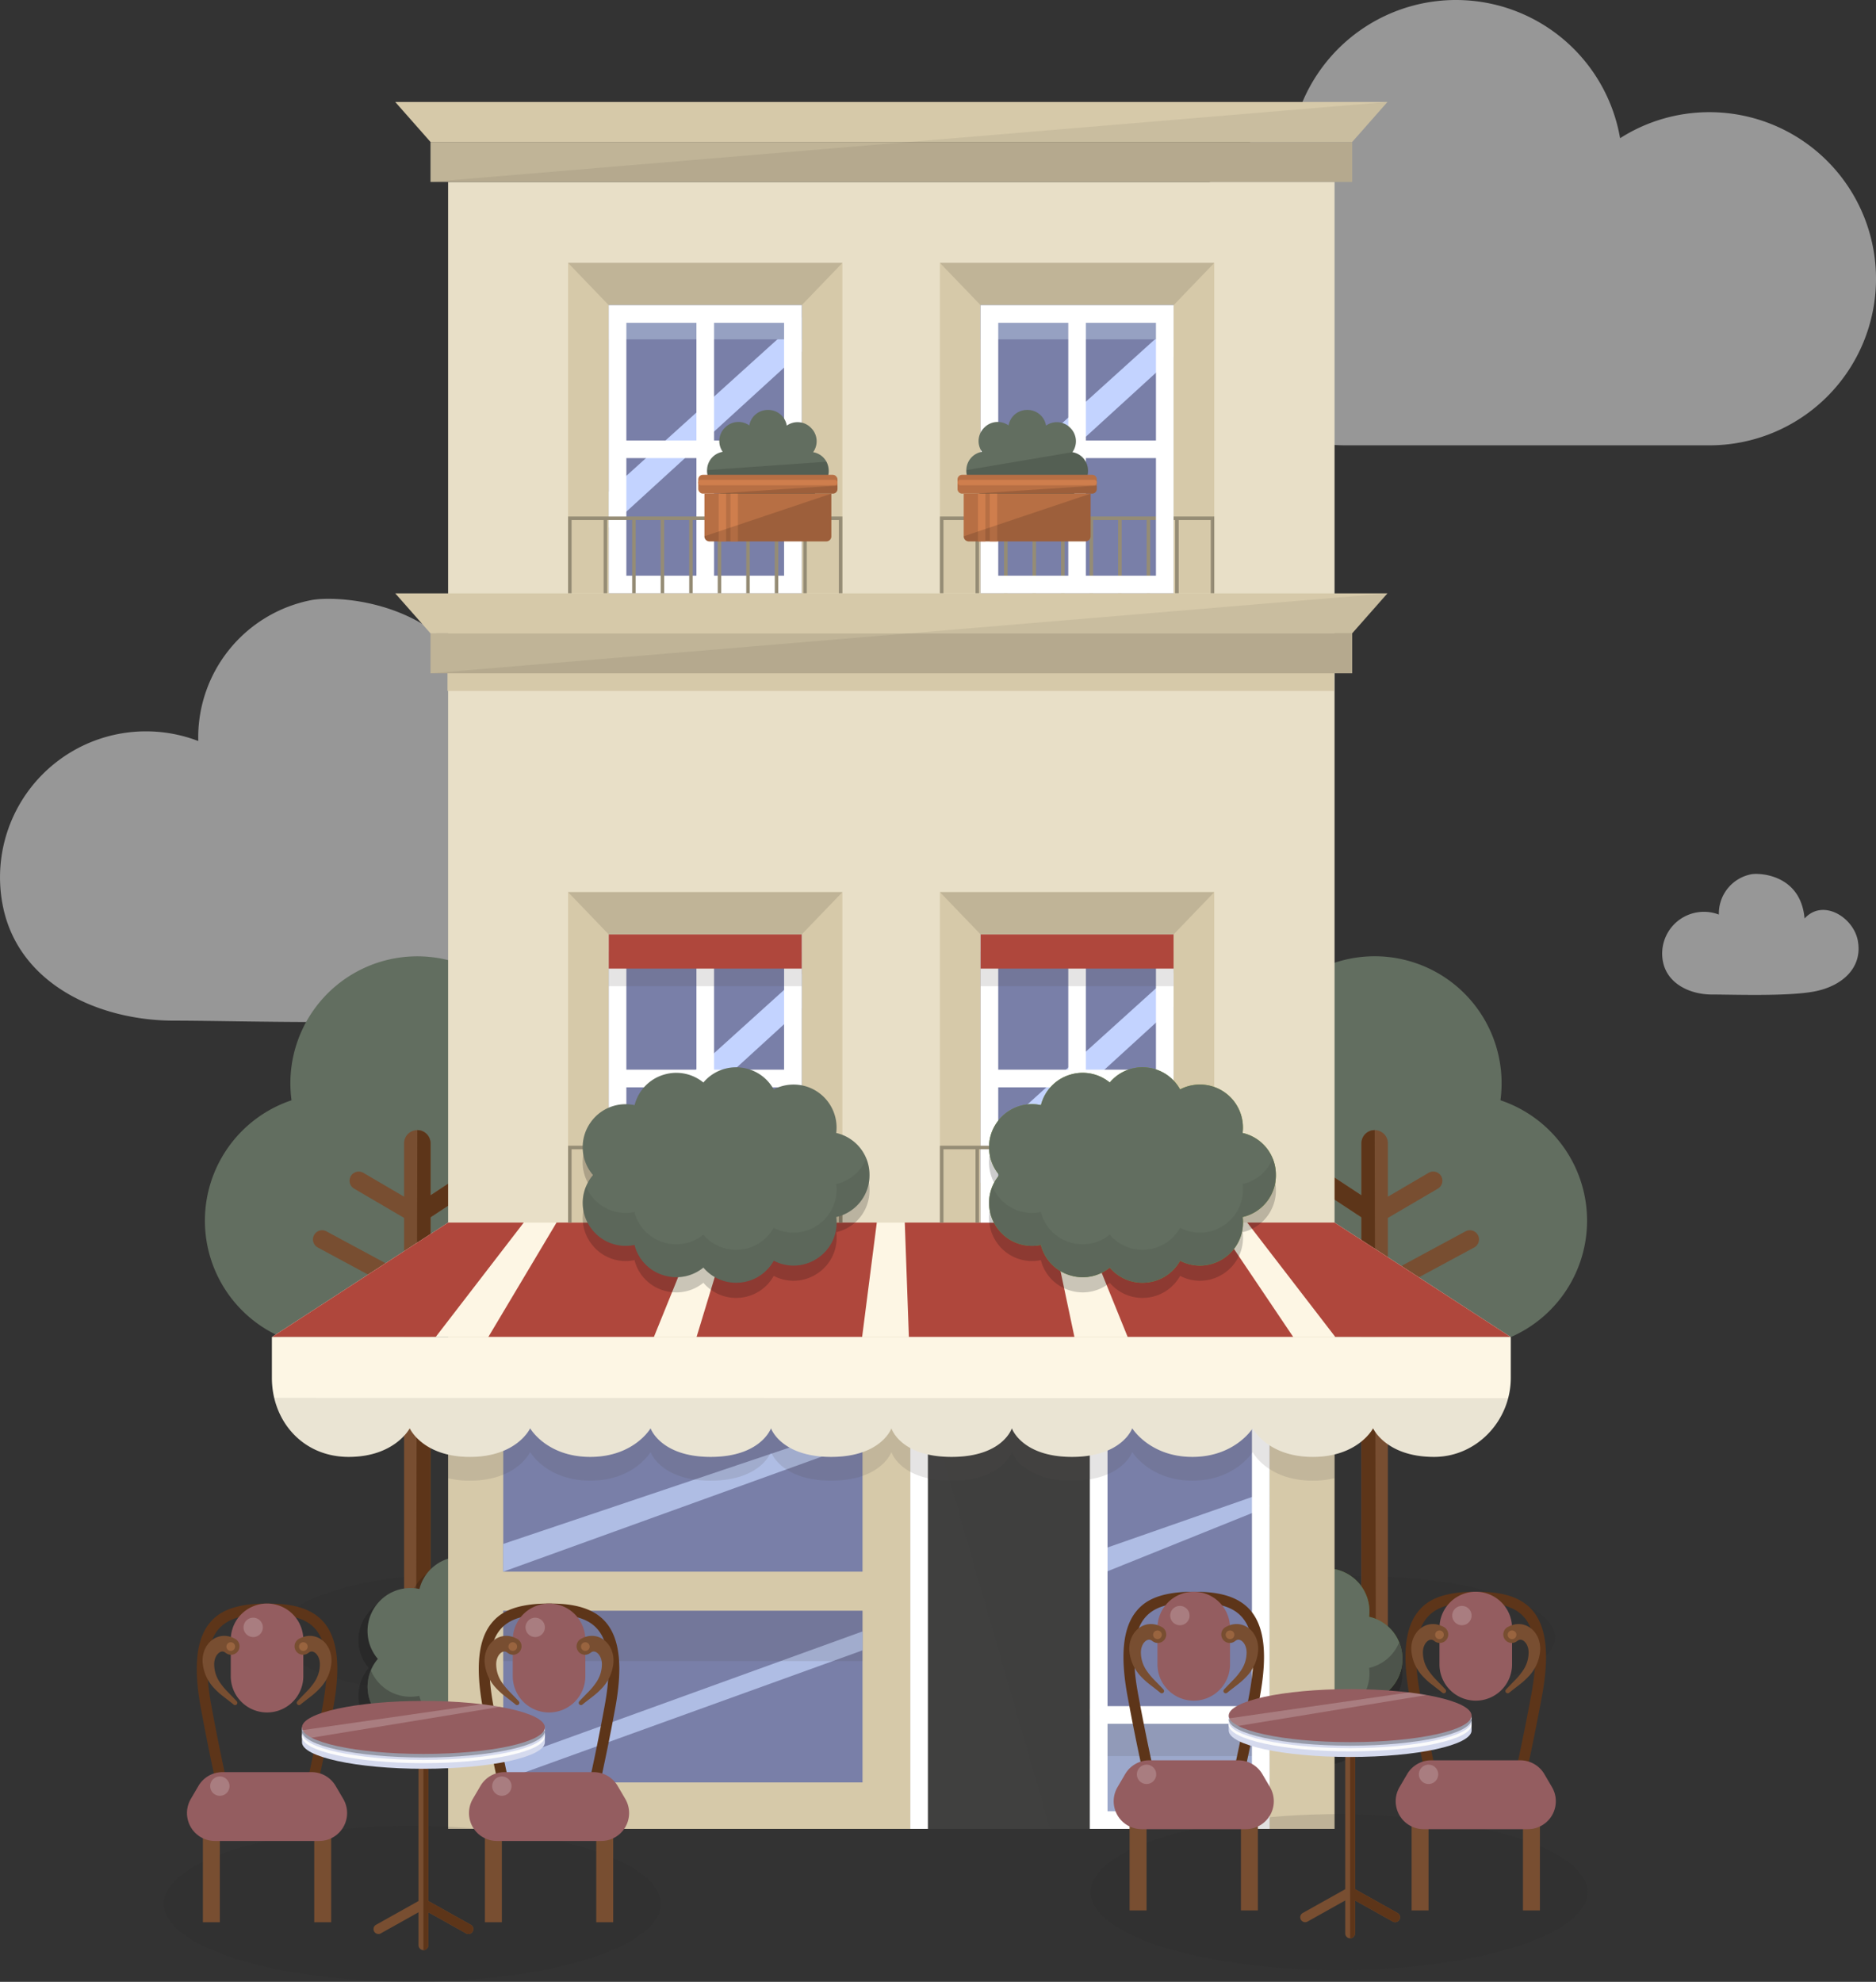 <svg xmlns="http://www.w3.org/2000/svg" width="635.653" height="671.453" viewBox="0 0 635.653 671.453">
  <rect x="0" y="0" width="635.653" height="671.453" fill="#333333" stroke="none"/>
  <g id="_154805-OUC3T4-802" data-name="154805-OUC3T4-802" transform="translate(-92 -33.151)">
    <g id="BACKGROUND" transform="translate(34.484 33.151)">
      <g id="Group_1935" data-name="Group 1935" opacity="0.49">
        <path id="Path_2375" data-name="Path 2375" d="M492.133,71.158a56.152,56.152,0,0,0-30.276,8.818,56.431,56.431,0,0,0-109.748-6.307A56.445,56.445,0,0,0,368.8,184.031H492.133a56.436,56.436,0,0,0,0-112.873Z" transform="translate(144.601 -33.151)" fill="#fff"/>
        <path id="Path_2377" data-name="Path 2377" d="M174.908,156.966A47.409,47.409,0,0,0,136.637,204.7a49.461,49.461,0,0,0-66.246,55.7c5.252,26.813,32.7,39.04,58.056,39.04s90.429,2.431,121.937-3.741c32.167-6.3,56.89-27.841,50.911-60.071-5.178-27.91-41.509-50.166-63.093-26.264C233.578,156.905,184.479,155.093,174.908,156.966Z" transform="translate(-11.944 46.359)" fill="#fff"/>
        <path id="Path_2378" data-name="Path 2378" d="M442.094,213.326a13.557,13.557,0,0,0-10.944,13.651A14.145,14.145,0,0,0,412.206,242.9c1.5,7.666,9.35,11.163,16.6,11.163s25.861.7,34.871-1.069c9.2-1.8,16.269-7.962,14.558-17.178-1.482-7.982-11.87-14.346-18.041-7.51C458.87,213.309,444.83,212.789,442.094,213.326Z" transform="translate(208.772 82.883)" fill="#fff"/>
      </g>
    </g>
    <g id="OBJECTS" transform="translate(147.529 67.704)">
      <path id="Path_2379" data-name="Path 2379" d="M441.785,378.641c0,11.477-29.653,20.781-66.229,20.781s-66.229-9.3-66.229-20.781,29.651-20.783,66.229-20.783S441.785,367.164,441.785,378.641Z" transform="translate(29.597 141.558)" fill="#262424" opacity="0.14" style="mix-blend-mode: multiply;isolation: isolate"/>
      <g id="Group_1939" data-name="Group 1939" transform="translate(322.447 289.436)">
        <g id="Group_1936" data-name="Group 1936" transform="translate(12.545)">
          <path id="Path_2380" data-name="Path 2380" d="M339.468,278.026a43.007,43.007,0,1,1,85.739-4.85,43.54,43.54,0,0,1-.388,5.782,43.014,43.014,0,0,1-13.67,83.8h-61.2a43.012,43.012,0,0,1-10.477-84.728Z" transform="translate(-306.936 -230.169)" fill="#626e60"/>
          <path id="Path_2381" data-name="Path 2381" d="M332.078,301.13a3.1,3.1,0,0,1,4.2-1.26l25.479,13.71V295.518l-15.422-10.164a3.1,3.1,0,1,1,3.412-5.18l12.01,7.918V270.463a4.479,4.479,0,0,1,8.959,0v18.076l13.8-8.086a3.1,3.1,0,0,1,3.136,5.353l-16.938,9.921v18.739l26.3-14.18a3.1,3.1,0,0,1,2.944,5.46l-29.248,15.767v120.21c0,2.472-8.959,2.472-8.959,0v-121.1l-28.418-15.292A3.1,3.1,0,0,1,332.078,301.13Z" transform="translate(-290.973 -207.087)" fill="#784e31"/>
          <path id="Path_2382" data-name="Path 2382" d="M332.078,301.13a3.1,3.1,0,0,1,4.2-1.26l25.479,13.71V295.518l-15.422-10.164a3.1,3.1,0,1,1,3.412-5.18l12.01,7.918V270.463a4.479,4.479,0,0,1,4.479-4.478l.409,177.584c-2.366.079-4.889-.536-4.889-1.847v-121.1l-28.418-15.292A3.1,3.1,0,0,1,332.078,301.13Z" transform="translate(-290.973 -207.087)" fill="#5d3519"/>
        </g>
        <g id="Group_1938" data-name="Group 1938" transform="translate(0 201.534)">
          <path id="Path_2383" data-name="Path 2383" d="M396.5,392.127A14.484,14.484,0,0,0,385.222,378.1a14.571,14.571,0,0,0-21.184-14.759,14.466,14.466,0,0,0-11.37-7.423l-.14-.013a14.387,14.387,0,0,0-12.319,5.1,14.476,14.476,0,0,0-13.1-2.741c-.1.028-.286.082-.378.112a14.462,14.462,0,0,0-9.834,10.3,14.487,14.487,0,0,0-14.627,5.473c-.036.046-.084.113-.115.151a14.489,14.489,0,0,0,.653,18.063,14.488,14.488,0,0,0-.64,18.048c.067.092.2.265.268.352a14.473,14.473,0,0,0,14.432,5.274,14.41,14.41,0,0,0,10.082,10.345c.077.023.212.059.288.082a14.465,14.465,0,0,0,12.975-2.758,14.465,14.465,0,0,0,11.046,5.137c.441,0,.883-.018,1.329-.059l.064-.007a14.467,14.467,0,0,0,11.395-7.4,14.416,14.416,0,0,0,14.139-.406l.016-.008a14.481,14.481,0,0,0,7.035-14.389A14.484,14.484,0,0,0,396.5,392.446v-.054C396.5,392.306,396.5,392.216,396.5,392.127Z" transform="translate(-299.308 -350.708)" fill="#0d0d0d" opacity="0.21" style="mix-blend-mode: multiply;isolation: isolate"/>
          <path id="Path_2384" data-name="Path 2384" d="M396.5,389a14.484,14.484,0,0,0-11.276-14.029,14.571,14.571,0,0,0-21.184-14.759,14.466,14.466,0,0,0-11.37-7.423l-.14-.013a14.387,14.387,0,0,0-12.319,5.1,14.476,14.476,0,0,0-13.1-2.741c-.1.028-.286.082-.378.112a14.462,14.462,0,0,0-9.834,10.3,14.487,14.487,0,0,0-14.627,5.473c-.036.046-.084.113-.115.151a14.489,14.489,0,0,0,.653,18.063,14.488,14.488,0,0,0-.64,18.048c.067.092.2.265.268.352a14.473,14.473,0,0,0,14.432,5.274,14.41,14.41,0,0,0,10.082,10.345c.077.023.212.059.288.082a14.465,14.465,0,0,0,12.975-2.758,14.465,14.465,0,0,0,11.046,5.137c.441,0,.883-.018,1.329-.059l.064-.007a14.467,14.467,0,0,0,11.395-7.4,14.416,14.416,0,0,0,14.139-.406l.016-.008a14.481,14.481,0,0,0,7.035-14.389A14.484,14.484,0,0,0,396.5,389.321v-.054C396.5,389.181,396.5,389.091,396.5,389Z" transform="translate(-299.308 -352.722)" fill="#576e23"/>
          <path id="Path_2385" data-name="Path 2385" d="M396.5,389a14.669,14.669,0,0,0-2.454-7.973,14.3,14.3,0,0,0-8.822-6.056,14.571,14.571,0,0,0-21.184-14.759,14.466,14.466,0,0,0-11.37-7.423l-.14-.013a14.387,14.387,0,0,0-12.319,5.1,14.476,14.476,0,0,0-13.1-2.741c-.1.028-.286.082-.378.112a14.462,14.462,0,0,0-9.834,10.3,14.487,14.487,0,0,0-14.627,5.473c-.036.046-.084.113-.115.151a14.489,14.489,0,0,0,.653,18.063,14.488,14.488,0,0,0-.64,18.048c.067.092.2.265.268.352a14.473,14.473,0,0,0,14.432,5.274,14.41,14.41,0,0,0,10.082,10.345c.077.023.212.059.288.082a14.465,14.465,0,0,0,12.975-2.758,14.465,14.465,0,0,0,11.046,5.137c.441,0,.883-.018,1.329-.059l.064-.007a14.467,14.467,0,0,0,11.395-7.4,14.416,14.416,0,0,0,14.139-.406l.016-.008a14.481,14.481,0,0,0,7.035-14.389A14.484,14.484,0,0,0,396.5,389.321v-.054C396.5,389.181,396.5,389.091,396.5,389Z" transform="translate(-299.308 -352.722)" fill="#626e60"/>
          <g id="Group_1937" data-name="Group 1937" transform="translate(0.02 30.911)">
            <path id="Path_2386" data-name="Path 2386" d="M395.411,371.519a14.5,14.5,0,0,1-10.184,8.656,14.483,14.483,0,0,1-7.035,14.389l-.016.008a14.416,14.416,0,0,1-14.139.406,14.471,14.471,0,0,1-11.395,7.4l-.064.007q-.668.059-1.329.059a14.465,14.465,0,0,1-11.046-5.137,14.475,14.475,0,0,1-12.975,2.758c-.076-.023-.211-.059-.288-.082a14.413,14.413,0,0,1-10.082-10.345,14.473,14.473,0,0,1-14.432-5.274c-.069-.089-.2-.26-.268-.352a14.461,14.461,0,0,1-1.72-3.041,14.465,14.465,0,0,0,1.72,14.193c.067.092.2.265.268.352a14.473,14.473,0,0,0,14.432,5.274,14.41,14.41,0,0,0,10.082,10.345c.077.023.212.059.288.082a14.465,14.465,0,0,0,12.975-2.758,14.465,14.465,0,0,0,11.046,5.137c.441,0,.883-.018,1.329-.059l.064-.007a14.467,14.467,0,0,0,11.395-7.4,14.416,14.416,0,0,0,14.139-.406l.016-.008a14.481,14.481,0,0,0,7.035-14.389,14.484,14.484,0,0,0,11.265-14.121v-.054c0-.086,0-.176,0-.265A14.431,14.431,0,0,0,395.411,371.519Z" transform="translate(-299.32 -371.519)" fill="#262424" opacity="0.34"/>
          </g>
        </g>
      </g>
      <ellipse id="Ellipse_346" data-name="Ellipse 346" cx="66.228" cy="20.782" rx="66.228" ry="20.782" transform="translate(38.121 498.36)" fill="#262424" opacity="0.14" style="mix-blend-mode: multiply;isolation: isolate"/>
      <g id="Group_1943" data-name="Group 1943" transform="translate(13.915 289.436)">
        <g id="Group_1940" data-name="Group 1940">
          <path id="Path_2387" data-name="Path 2387" d="M226.376,278.026a43.007,43.007,0,1,0-85.353.932,43.014,43.014,0,0,0,13.672,83.8h61.2a43.012,43.012,0,0,0,10.477-84.728Z" transform="translate(-111.689 -230.169)" fill="#626e60"/>
          <path id="Path_2388" data-name="Path 2388" d="M203.459,301.13a3.1,3.1,0,0,0-4.2-1.26l-25.481,13.71V295.518L189.2,285.354a3.1,3.1,0,0,0-3.412-5.18l-12.011,7.918V270.463a4.478,4.478,0,0,0-8.956,0v18.076l-13.8-8.086a3.1,3.1,0,1,0-3.136,5.353l16.94,9.921v18.739l-26.306-14.18a3.1,3.1,0,1,0-2.942,5.46l29.248,15.767v120.21c0,2.472,8.956,2.472,8.956,0v-121.1l28.42-15.292A3.1,3.1,0,0,0,203.459,301.13Z" transform="translate(-97.347 -207.087)" fill="#784e31"/>
          <path id="Path_2389" data-name="Path 2389" d="M189.763,301.13a3.1,3.1,0,0,0-4.2-1.26l-25.481,13.71V295.518l15.423-10.164a3.1,3.1,0,0,0-3.412-5.18l-12.011,7.918V270.463a4.478,4.478,0,0,0-4.478-4.478L155.2,443.569c2.366.079,4.887-.536,4.887-1.847v-121.1l28.42-15.292A3.1,3.1,0,0,0,189.763,301.13Z" transform="translate(-83.651 -207.087)" fill="#5d3519"/>
        </g>
        <g id="Group_1942" data-name="Group 1942" transform="translate(52.003 201.534)">
          <path id="Path_2390" data-name="Path 2390" d="M240.5,390.877a14.482,14.482,0,0,0-11.276-14.029,14.571,14.571,0,0,0-21.184-14.759,14.466,14.466,0,0,0-11.37-7.423l-.14-.013a14.389,14.389,0,0,0-12.319,5.1,14.475,14.475,0,0,0-13.1-2.741c-.094.028-.286.082-.378.112a14.46,14.46,0,0,0-9.832,10.3,14.488,14.488,0,0,0-14.629,5.473c-.036.046-.086.113-.115.151a14.487,14.487,0,0,0,.654,18.063,14.485,14.485,0,0,0-.641,18.048c.069.092.2.265.268.352a14.474,14.474,0,0,0,14.432,5.274,14.415,14.415,0,0,0,10.084,10.345c.076.023.21.059.286.082a14.464,14.464,0,0,0,12.975-2.758,14.468,14.468,0,0,0,11.048,5.137c.439,0,.881-.018,1.327-.059l.064-.007a14.464,14.464,0,0,0,11.394-7.4,14.42,14.42,0,0,0,14.141-.406l.015-.008a14.485,14.485,0,0,0,7.037-14.389A14.483,14.483,0,0,0,240.5,391.2v-.054C240.5,391.057,240.5,390.966,240.5,390.877Z" transform="translate(-143.312 -351.514)" fill="#0d0d0d" opacity="0.21" style="mix-blend-mode: multiply;isolation: isolate"/>
          <path id="Path_2391" data-name="Path 2391" d="M242.377,389A14.482,14.482,0,0,0,231.1,374.973a14.571,14.571,0,0,0-21.184-14.759,14.466,14.466,0,0,0-11.37-7.423l-.14-.013a14.389,14.389,0,0,0-12.319,5.1,14.475,14.475,0,0,0-13.1-2.741c-.094.028-.286.082-.378.112a14.46,14.46,0,0,0-9.832,10.3,14.488,14.488,0,0,0-14.629,5.473c-.036.046-.086.113-.115.151a14.487,14.487,0,0,0,.654,18.063,14.485,14.485,0,0,0-.641,18.048c.069.092.2.265.268.352a14.473,14.473,0,0,0,14.432,5.274,14.412,14.412,0,0,0,10.084,10.345c.076.023.21.059.286.082a14.464,14.464,0,0,0,12.975-2.758,14.468,14.468,0,0,0,11.048,5.137c.439,0,.881-.018,1.327-.059l.064-.007a14.464,14.464,0,0,0,11.395-7.4,14.419,14.419,0,0,0,14.141-.406l.015-.008a14.485,14.485,0,0,0,7.037-14.389,14.483,14.483,0,0,0,11.263-14.121v-.054C242.378,389.181,242.378,389.091,242.377,389Z" transform="translate(-142.103 -352.722)" fill="#626e60"/>
          <g id="Group_1941" data-name="Group 1941" transform="translate(3.084 30.911)">
            <path id="Path_2392" data-name="Path 2392" d="M241.28,371.519a14.5,14.5,0,0,1-10.182,8.656,14.49,14.49,0,0,1-7.037,14.389l-.015.008a14.423,14.423,0,0,1-14.142.406,14.463,14.463,0,0,1-11.393,7.4l-.064.007q-.668.059-1.327.059a14.472,14.472,0,0,1-11.049-5.137,14.47,14.47,0,0,1-12.973,2.758c-.076-.023-.21-.059-.288-.082a14.416,14.416,0,0,1-10.082-10.345,14.473,14.473,0,0,1-14.432-5.274c-.069-.089-.2-.26-.268-.352a14.39,14.39,0,0,1-1.72-3.041,14.457,14.457,0,0,0,1.72,14.193c.067.092.2.265.268.352a14.473,14.473,0,0,0,14.432,5.274,14.413,14.413,0,0,0,10.082,10.345c.077.023.212.059.288.082a14.46,14.46,0,0,0,12.973-2.758,14.472,14.472,0,0,0,11.049,5.137c.439,0,.881-.018,1.327-.059l.064-.007a14.459,14.459,0,0,0,11.393-7.4,14.423,14.423,0,0,0,14.142-.406l.015-.008a14.488,14.488,0,0,0,7.037-14.389,14.483,14.483,0,0,0,11.263-14.121v-.054c0-.086,0-.176,0-.265A14.431,14.431,0,0,0,241.28,371.519Z" transform="translate(-145.187 -371.519)" fill="#262424" opacity="0.34"/>
          </g>
        </g>
      </g>
      <g id="Group_1961" data-name="Group 1961" transform="translate(36.597)">
        <rect id="Rectangle_1335" data-name="Rectangle 1335" width="300.353" height="352.574" transform="translate(59.715 27.087)" fill="#e8dfc7"/>
        <rect id="Rectangle_1336" data-name="Rectangle 1336" width="300.353" height="205.42" transform="translate(59.715 379.661)" fill="#d6c9a9"/>
        <g id="Group_1945" data-name="Group 1945" transform="translate(216.309 420.832)">
          <rect id="Rectangle_1337" data-name="Rectangle 1337" width="60.866" height="38.6" transform="translate(60.866 125.649)" fill="#9ca8cb"/>
          <rect id="Rectangle_1338" data-name="Rectangle 1338" width="60.866" height="13.933" transform="translate(60.866 125.649)" fill="#514c4c" opacity="0.15" style="mix-blend-mode: multiply;isolation: isolate"/>
          <rect id="Rectangle_1339" data-name="Rectangle 1339" width="60.866" height="123.556" transform="translate(60.866 0)" fill="rgba(90,103,168,0.75)"/>
          <path id="Path_2393" data-name="Path 2393" d="M354.9,345.146l-60.866,24.514v-8.373l58.754-20.537Z" transform="translate(-233.166 -290.299)" fill="#afbde4"/>
          <rect id="Rectangle_1340" data-name="Rectangle 1340" width="60.866" height="164.249" transform="translate(0 0)" fill="rgba(60,60,60,0.97)"/>
          <g id="Group_1944" data-name="Group 1944" transform="translate(0 0)" opacity="0.21" style="mix-blend-mode: multiply;isolation: isolate">
            <path id="Path_2394" data-name="Path 2394" d="M317.886,474.32H304.373L257.02,310.071h60.866Z" transform="translate(-257.02 -310.071)" fill="#3c3c3c"/>
          </g>
          <path id="Path_2395" data-name="Path 2395" d="M257.02,310.071V474.32h5.971V316.042h54.9v-5.971Z" transform="translate(-257.02 -310.071)" fill="#fff"/>
          <path id="Path_2396" data-name="Path 2396" d="M294.032,310.071V474.32H354.9V310.071Zm54.9,5.971V432.733H300V316.042ZM300,468.347V438.706h48.924v29.641Z" transform="translate(-233.166 -310.071)" fill="#fff"/>
        </g>
        <g id="Group_1946" data-name="Group 1946" transform="translate(78.392 420.832)">
          <rect id="Rectangle_1341" data-name="Rectangle 1341" width="121.732" height="77.097" fill="rgba(90,103,168,0.75)"/>
          <path id="Path_2397" data-name="Path 2397" d="M294.884,332.734,173.152,376.7V367.3l121.732-40.981Z" transform="translate(-173.152 -299.599)" fill="#afbde4"/>
          <path id="Path_2511" data-name="Path 2511" d="M0,0H121.732V58.17H0Z" transform="translate(0 90.333)" fill="rgba(90,103,168,0.75)"/>
          <path id="Path_2398" data-name="Path 2398" d="M294.884,375.677,173.152,419.641v-6.31l121.732-44.066Z" transform="translate(-173.152 -271.923)" fill="#afbde4"/>
          <rect id="Rectangle_1343" data-name="Rectangle 1343" width="121.732" height="17.058" transform="translate(0 90.333)" fill="#514c4c" opacity="0.15" style="mix-blend-mode: multiply;isolation: isolate"/>
        </g>
        <path id="Path_2399" data-name="Path 2399" d="M545.263,323.818H125.482L185.2,285.035H485.549Z" transform="translate(-125.482 94.626)" fill="#fdf6e4"/>
        <path id="Path_2400" data-name="Path 2400" d="M356.309,323.818h59.435l-59.713-38.783H326.453Z" transform="translate(4.037 94.626)" fill="#af473c"/>
        <path id="Path_2401" data-name="Path 2401" d="M305.183,285.035h-49.3l1.389,38.783h56.1Z" transform="translate(-41.44 94.626)" fill="#af473c"/>
        <path id="Path_2402" data-name="Path 2402" d="M337.974,285.035H292.26l15.72,38.783h56.1Z" transform="translate(-18 94.626)" fill="#af473c"/>
        <path id="Path_2403" data-name="Path 2403" d="M224.754,285.035h49.3l-4.974,38.783h-56.1Z" transform="translate(-69.093 94.626)" fill="#af473c"/>
        <path id="Path_2404" data-name="Path 2404" d="M193.192,285.035h48.7L226.17,323.818h-56.1Z" transform="translate(-96.746 94.626)" fill="#af473c"/>
        <path id="Path_2405" data-name="Path 2405" d="M210.815,285.035H185.2l-59.715,38.783h55.476Z" transform="translate(-125.482 94.626)" fill="#af473c"/>
        <rect id="Rectangle_1344" data-name="Rectangle 1344" width="300.367" height="13.544" transform="translate(59.495 185.993)" fill="#d6c9a9"/>
        <g id="Group_1948" data-name="Group 1948" transform="translate(100.356 54.52)">
          <rect id="Rectangle_1345" data-name="Rectangle 1345" width="92.951" height="111.958" fill="#d6c9a9"/>
          <path id="Path_2406" data-name="Path 2406" d="M265.676,101.646H200.292l-13.783-14.33h92.951Z" transform="translate(-186.509 -87.316)" fill="#c0b497"/>
          <rect id="Rectangle_1346" data-name="Rectangle 1346" width="65.384" height="97.629" transform="translate(13.783 14.33)" fill="rgba(90,103,168,0.75)"/>
          <path id="Path_2407" data-name="Path 2407" d="M260.274,110.11l-65.384,59.7V157.623L260.274,98.53Z" transform="translate(-181.107 -80.089)" fill="#c3d3ff"/>
          <rect id="Rectangle_1347" data-name="Rectangle 1347" width="65.384" height="11.579" transform="translate(13.783 14.33)" fill="#96a1c2"/>
          <path id="Path_2408" data-name="Path 2408" d="M260.274,96.03H194.89v97.629h65.384ZM254.3,141.86H230.568V102H254.3ZM200.861,102H224.6V141.86H200.861Zm0,85.685V147.831H224.6v39.857Zm53.442,0H230.568V147.831H254.3Z" transform="translate(-181.107 -81.701)" fill="#fff"/>
          <path id="Path_2409" data-name="Path 2409" d="M279.459,140.163v-.6H186.509v1.195h0V165.6H187.7V140.761h10.858V165.6h1.195V140.761h8.47V165.6h1.194V140.761h8.47V165.6h1.195V140.761h8.47V165.6h1.194V140.761h8.47V165.6h1.194V140.761h8.47V165.6h1.194V140.761h8.47V165.6h1.194V140.761h8.47V165.6h1.195V140.761h10.859V165.6h1.195V140.163Z" transform="translate(-186.509 -53.644)" fill="#958c75"/>
          <g id="Group_1947" data-name="Group 1947" transform="translate(44.113 49.808)">
            <path id="Path_2410" data-name="Path 2410" d="M251.086,131.927a6.346,6.346,0,0,0-.589-8.112l-.232-.235a6.326,6.326,0,0,0-8.109-.659,6.347,6.347,0,0,0-6.193-5.313l-.253,0a6.349,6.349,0,0,0-6.252,5.252,6.344,6.344,0,0,0-8.119.63l-.184.179a6.35,6.35,0,0,0-.707,8.135,6.347,6.347,0,0,0-5.3,6.2l0,.243a6.349,6.349,0,0,0,5.247,6.252,6.348,6.348,0,0,0,.625,8.125l.181.183a6.347,6.347,0,0,0,8.127.712,6.35,6.35,0,0,0,6.206,5.307l.238,0a6.342,6.342,0,0,0,6.244-5.244,6.349,6.349,0,0,0,8.137-.617l.183-.181a6.349,6.349,0,0,0,.715-8.122,6.346,6.346,0,0,0,5.313-6.21l0-.294A6.316,6.316,0,0,0,251.086,131.927Z" transform="translate(-212.167 -117.605)" fill="#626e60"/>
            <path id="Path_2411" data-name="Path 2411" d="M215.147,131.119l0,.243a6.349,6.349,0,0,0,5.247,6.252,6.348,6.348,0,0,0,.625,8.125l.181.183a6.347,6.347,0,0,0,8.127.712,6.35,6.35,0,0,0,6.206,5.307l.238,0a6.342,6.342,0,0,0,6.244-5.244,6.349,6.349,0,0,0,8.137-.617l.183-.181a6.349,6.349,0,0,0,.715-8.122,6.346,6.346,0,0,0,5.313-6.21l0-.294a11.257,11.257,0,0,0-.753-2.995Z" transform="translate(-212.167 -110.725)" fill="#0d0d0d" opacity="0.15" style="mix-blend-mode: multiply;isolation: isolate"/>
            <rect id="Rectangle_1348" data-name="Rectangle 1348" width="47.175" height="6.37" rx="1.546" transform="translate(0.001 21.989)" fill="#b76f44"/>
            <path id="Path_2412" data-name="Path 2412" d="M259.586,133.852H214.258a.924.924,0,0,1-.924-.923h0a.925.925,0,0,1,.924-.924h45.328a.924.924,0,0,1,.922.924h0A.922.922,0,0,1,259.586,133.852Z" transform="translate(-213.334 -108.325)" fill="#cf7e4d"/>
            <path id="Rectangle_1349" data-name="Rectangle 1349" d="M0,0H43a0,0,0,0,1,0,0V14.492A1.692,1.692,0,0,1,41.3,16.184H1.692A1.692,1.692,0,0,1,0,14.491V0A0,0,0,0,1,0,0Z" transform="translate(2.09 28.359)" fill="#b76f44"/>
            <rect id="Rectangle_1350" data-name="Rectangle 1350" width="2.517" height="16.184" transform="translate(6.913 28.359)" fill="#cf7e4d"/>
            <rect id="Rectangle_1351" data-name="Rectangle 1351" width="2.517" height="16.184" transform="translate(10.913 28.359)" fill="#cf7e4d"/>
            <path id="Path_2413" data-name="Path 2413" d="M255.861,151.033H216.345a1.739,1.739,0,0,1-1.74-1.738L257.6,134.85v14.445A1.738,1.738,0,0,1,255.861,151.033Z" transform="translate(-212.515 -106.491)" fill="#0d0d0d" opacity="0.15" style="mix-blend-mode: multiply;isolation: isolate"/>
            <path id="Path_2414" data-name="Path 2414" d="M256.686,135.918H216.8l41.473-2.725v1.136A1.589,1.589,0,0,1,256.686,135.918Z" transform="translate(-211.1 -107.559)" fill="#0d0d0d" opacity="0.15" style="mix-blend-mode: multiply;isolation: isolate"/>
          </g>
        </g>
        <g id="Group_1950" data-name="Group 1950" transform="translate(226.354 54.52)">
          <rect id="Rectangle_1352" data-name="Rectangle 1352" width="92.951" height="111.958" fill="#d6c9a9"/>
          <path id="Path_2415" data-name="Path 2415" d="M342.3,101.646H276.912l-13.784-14.33h92.951Z" transform="translate(-263.128 -87.316)" fill="#c0b497"/>
          <rect id="Rectangle_1353" data-name="Rectangle 1353" width="65.385" height="97.629" transform="translate(13.784 14.33)" fill="rgba(90,103,168,0.75)"/>
          <path id="Path_2416" data-name="Path 2416" d="M336.895,111.161l-65.385,59.7V158.674l65.385-59.093Z" transform="translate(-257.726 -79.412)" fill="#c3d3ff"/>
          <rect id="Rectangle_1354" data-name="Rectangle 1354" width="65.385" height="11.579" transform="translate(13.784 14.33)" fill="#96a1c2"/>
          <path id="Path_2417" data-name="Path 2417" d="M263.128,139.566V165.6h1.195V140.761h10.859V165.6h1.195V140.761h8.468V165.6h1.195V140.761h8.47V165.6H295.7V140.761h8.471V165.6h1.193V140.761h8.471V165.6h1.195V140.761H323.5V165.6H324.7V140.761h8.47V165.6h1.195V140.761h8.471V165.6h1.193V140.761h10.859V165.6h1.193V139.566Z" transform="translate(-263.128 -53.644)" fill="#958c75"/>
          <path id="Path_2418" data-name="Path 2418" d="M271.51,96.03v97.629h65.384V96.03ZM277.483,102h23.733V141.86H277.483Zm0,85.685V147.831h23.733v39.857Zm53.44,0H307.188V147.831h23.735ZM307.188,141.86V102h23.735V141.86Z" transform="translate(-257.726 -81.701)" fill="#fff"/>
          <g id="Group_1949" data-name="Group 1949" transform="translate(5.968 49.808)">
            <path id="Path_2419" data-name="Path 2419" d="M304.509,131.927a6.344,6.344,0,0,0-.589-8.112l-.232-.235a6.326,6.326,0,0,0-8.109-.659,6.347,6.347,0,0,0-6.195-5.313l-.252,0a6.348,6.348,0,0,0-6.252,5.252,6.346,6.346,0,0,0-8.12.63l-.181.179a6.348,6.348,0,0,0-.709,8.135,6.346,6.346,0,0,0-5.3,6.2l0,.243a6.349,6.349,0,0,0,5.247,6.252,6.344,6.344,0,0,0,.625,8.125l.181.183a6.347,6.347,0,0,0,8.127.712,6.347,6.347,0,0,0,6.206,5.307l.238,0a6.339,6.339,0,0,0,6.242-5.244,6.349,6.349,0,0,0,8.137-.617l.184-.181a6.349,6.349,0,0,0,.715-8.122,6.351,6.351,0,0,0,5.315-6.21v-.294A6.316,6.316,0,0,0,304.509,131.927Z" transform="translate(-265.59 -117.605)" fill="#626e60"/>
            <path id="Path_2420" data-name="Path 2420" d="M304.509,126.314l-35.94,6.073,0,.243a6.349,6.349,0,0,0,5.247,6.252,6.344,6.344,0,0,0,.625,8.125l.181.183a6.347,6.347,0,0,0,8.127.712,6.347,6.347,0,0,0,6.206,5.307l.238,0a6.339,6.339,0,0,0,6.242-5.244,6.349,6.349,0,0,0,8.137-.617l.184-.181a6.349,6.349,0,0,0,.715-8.122,6.351,6.351,0,0,0,5.315-6.21v-.294A6.316,6.316,0,0,0,304.509,126.314Z" transform="translate(-265.59 -111.992)" fill="#0d0d0d" opacity="0.15" style="mix-blend-mode: multiply;isolation: isolate"/>
            <path id="Rectangle_1355" data-name="Rectangle 1355" d="M1.546,0H45.629a1.547,1.547,0,0,1,1.547,1.547V4.824A1.546,1.546,0,0,1,45.63,6.37H1.546A1.546,1.546,0,0,1,0,4.824V1.546A1.546,1.546,0,0,1,1.546,0Z" transform="translate(0 21.989)" fill="#b76f44"/>
            <path id="Path_2421" data-name="Path 2421" d="M313.009,133.852H267.68a.923.923,0,0,1-.923-.923h0a.925.925,0,0,1,.923-.924h45.33a.924.924,0,0,1,.923.924h0A.922.922,0,0,1,313.009,133.852Z" transform="translate(-266.757 -108.325)" fill="#cf7e4d"/>
            <path id="Rectangle_1356" data-name="Rectangle 1356" d="M0,0H42.994a0,0,0,0,1,0,0V14.492A1.691,1.691,0,0,1,41.3,16.184H1.692A1.692,1.692,0,0,1,0,14.491V0A0,0,0,0,1,0,0Z" transform="translate(2.091 28.359)" fill="#b76f44"/>
            <rect id="Rectangle_1357" data-name="Rectangle 1357" width="2.517" height="16.184" transform="translate(6.913 28.359)" fill="#cf7e4d"/>
            <rect id="Rectangle_1358" data-name="Rectangle 1358" width="2.516" height="16.184" transform="translate(10.912 28.359)" fill="#cf7e4d"/>
            <path id="Path_2422" data-name="Path 2422" d="M309.284,151.033H269.768a1.739,1.739,0,0,1-1.74-1.738l42.994-14.445v14.445A1.738,1.738,0,0,1,309.284,151.033Z" transform="translate(-265.938 -106.491)" fill="#0d0d0d" opacity="0.15" style="mix-blend-mode: multiply;isolation: isolate"/>
            <path id="Path_2423" data-name="Path 2423" d="M310.107,135.918H270.224l41.473-2.725v1.136A1.589,1.589,0,0,1,310.107,135.918Z" transform="translate(-264.522 -107.559)" fill="#0d0d0d" opacity="0.15" style="mix-blend-mode: multiply;isolation: isolate"/>
          </g>
        </g>
        <g id="Group_1951" data-name="Group 1951" transform="translate(100.356 267.702)">
          <rect id="Rectangle_1359" data-name="Rectangle 1359" width="92.951" height="111.96" fill="#d6c9a9"/>
          <path id="Path_2424" data-name="Path 2424" d="M265.676,231.283H200.292l-13.783-14.33h92.951Z" transform="translate(-186.509 -216.952)" fill="#c0b497"/>
          <rect id="Rectangle_1360" data-name="Rectangle 1360" width="65.384" height="97.63" transform="translate(13.783 14.33)" fill="rgba(90,103,168,0.75)"/>
          <path id="Path_2425" data-name="Path 2425" d="M260.245,245.419,194.86,305.125V292.932l65.385-59.092Z" transform="translate(-181.127 -206.069)" fill="#c3d3ff"/>
          <path id="Path_2426" data-name="Path 2426" d="M260.274,225.666H194.89V323.3h65.384Zm-5.971,5.973v39.855H230.568V231.639Zm-53.442,0H224.6v39.855H200.861Zm0,45.828H224.6v39.857H200.861ZM254.3,317.324H230.568V277.467H254.3Z" transform="translate(-181.107 -211.336)" fill="#fff"/>
          <rect id="Rectangle_1361" data-name="Rectangle 1361" width="65.384" height="11.579" transform="translate(13.783 20.302)" fill="#514c4c" opacity="0.15" style="mix-blend-mode: multiply;isolation: isolate"/>
          <rect id="Rectangle_1362" data-name="Rectangle 1362" width="65.384" height="11.579" transform="translate(13.783 14.33)" fill="#af473c"/>
          <path id="Path_2427" data-name="Path 2427" d="M279.459,269.8v-.6H186.509V270.4h0v24.842H187.7V270.4h10.858v24.842h1.195V270.4h8.47v24.842h1.194V270.4h8.47v24.842h1.195V270.4h8.47v24.842h1.194V270.4h8.47v24.842h1.194V270.4h8.47v24.842h1.194V270.4h8.47v24.842h1.194V270.4h8.47v24.842h1.195V270.4h10.859v24.842h1.195V269.8Z" transform="translate(-186.509 -183.279)" fill="#958c75"/>
        </g>
        <g id="Group_1952" data-name="Group 1952" transform="translate(226.354 267.702)">
          <rect id="Rectangle_1364" data-name="Rectangle 1364" width="92.951" height="111.96" fill="#d6c9a9"/>
          <path id="Path_2428" data-name="Path 2428" d="M342.3,231.283H276.912l-13.784-14.33h92.951Z" transform="translate(-263.128 -216.952)" fill="#c0b497"/>
          <rect id="Rectangle_1365" data-name="Rectangle 1365" width="65.385" height="97.63" transform="translate(13.784 14.33)" fill="rgba(90,103,168,0.75)"/>
          <path id="Path_2429" data-name="Path 2429" d="M336.895,245.061l-65.385,59.7V292.573l65.385-59.093Z" transform="translate(-257.726 -206.3)" fill="#c3d3ff"/>
          <path id="Path_2430" data-name="Path 2430" d="M307.188,225.666H271.51V323.3h65.384v-97.63Zm-29.706,5.973h23.733v39.855H277.483Zm0,45.828h23.733v39.857H277.483Zm53.44,39.857H307.188V277.467h23.735Zm-23.735-45.83V231.639h23.735v39.855Z" transform="translate(-257.726 -211.336)" fill="#fff"/>
          <rect id="Rectangle_1366" data-name="Rectangle 1366" width="65.385" height="11.579" transform="translate(13.784 20.302)" fill="#514c4c" opacity="0.15" style="mix-blend-mode: multiply;isolation: isolate"/>
          <path id="Path_2512" data-name="Path 2512" d="M0,0H65.385V11.579H0Z" transform="translate(13.784 14.33)" fill="#af473c"/>
          <path id="Path_2431" data-name="Path 2431" d="M356.08,269.8v-.6H263.129V270.4h0v24.842h1.195V270.4h10.859v24.842h1.193V270.4h8.47v24.842h1.195V270.4h8.47v24.842h1.195V270.4h8.47v24.842h1.195V270.4h8.47v24.842h1.195V270.4h8.47v24.842H324.7V270.4h8.47v24.842h1.195V270.4h8.47v24.842h1.195V270.4h10.858v24.842h1.195V269.8Z" transform="translate(-263.127 -183.279)" fill="#958c75"/>
        </g>
        <path id="Path_2433" data-name="Path 2433" d="M462.147,313.512H161.794v39.816a32.782,32.782,0,0,0,7.364.789c16.006,0,20.426-9.693,20.426-9.693s5.567,9.693,20.378,9.693,20.426-9.693,20.426-9.693,3.374,9.693,20.377,9.693,20.426-9.693,20.426-9.693,3.374,9.693,20.378,9.693,20.426-9.693,20.426-9.693,2.973,9.693,20.378,9.693,20.424-9.693,20.424-9.693,3.371,9.693,20.38,9.693,20.426-9.693,20.426-9.693,5.956,9.693,20.377,9.693,20.426-9.693,20.426-9.693,4.96,9.693,20.38,9.693a31.048,31.048,0,0,0,7.362-.839Z" transform="translate(-102.08 112.979)" fill="#514c4c" opacity="0.15" style="mix-blend-mode: multiply;isolation: isolate"/>
        <path id="Path_2434" data-name="Path 2434" d="M545.231,308.619H125.513a.029.029,0,0,0-.031.028v13.789c0,14.493,10.332,26.788,26.006,26.788s20.694-9.694,20.694-9.694,4.373,9.694,20.378,9.694,20.426-9.694,20.426-9.694,5.567,9.694,20.378,9.694,20.426-9.694,20.426-9.694,3.374,9.694,20.377,9.694,20.426-9.694,20.426-9.694,3.374,9.694,20.378,9.694S335.4,339.53,335.4,339.53s2.973,9.694,20.378,9.694S376.2,339.53,376.2,339.53s3.371,9.694,20.38,9.694S417,339.53,417,339.53s5.956,9.694,20.377,9.694,20.426-9.694,20.426-9.694,4.96,9.694,20.38,9.694,20.424-9.694,20.424-9.694,4.348,9.694,20.646,9.694c14.493,0,26.006-12.3,26.006-26.788V308.647A.028.028,0,0,0,545.231,308.619Z" transform="translate(-125.482 109.825)" fill="#fdf6e4"/>
        <path id="Path_2435" data-name="Path 2435" d="M125.959,321.153a26.717,26.717,0,0,0,5.747,11.371,25.2,25.2,0,0,0,19.474,8.622c15.675,0,20.694-9.694,20.694-9.694s4.373,9.694,20.378,9.694,20.426-9.694,20.426-9.694,5.567,9.694,20.378,9.694,20.426-9.694,20.426-9.694,3.374,9.694,20.377,9.694,20.426-9.694,20.426-9.694,3.374,9.694,20.378,9.694,20.426-9.694,20.426-9.694,2.973,9.694,20.378,9.694,20.424-9.694,20.424-9.694,3.371,9.694,20.38,9.694,20.426-9.694,20.426-9.694,5.956,9.694,20.377,9.694,20.426-9.694,20.426-9.694,4.96,9.694,20.38,9.694,20.424-9.694,20.424-9.694,4.348,9.694,20.646,9.694c12.123,0,22.162-8.605,25.121-19.9Z" transform="translate(-125.174 117.903)" fill="#0d0d0d" opacity="0.08" style="mix-blend-mode: multiply;isolation: isolate"/>
        <g id="Group_1955" data-name="Group 1955" transform="translate(41.801)">
          <rect id="Rectangle_1371" data-name="Rectangle 1371" width="312.295" height="13.544" transform="translate(11.942 13.543)" fill="#c0b497"/>
          <path id="Path_2440" data-name="Path 2440" d="M475.139,67.706h-312.3L150.9,54.163H487.082Z" transform="translate(-150.901 -54.163)" fill="#d6c9a9"/>
          <path id="Path_2441" data-name="Path 2441" d="M158.163,81.25h312.3V67.706L482.4,54.163Z" transform="translate(-146.221 -54.163)" fill="#0d0d0d" opacity="0.06" style="mix-blend-mode: multiply;isolation: isolate"/>
        </g>
        <g id="Group_1956" data-name="Group 1956" transform="translate(41.801 166.479)">
          <rect id="Rectangle_1372" data-name="Rectangle 1372" width="312.295" height="13.543" transform="translate(11.942 13.543)" fill="#c0b497"/>
          <path id="Path_2442" data-name="Path 2442" d="M475.139,168.941h-312.3L150.9,155.4H487.082Z" transform="translate(-150.901 -155.398)" fill="#d6c9a9"/>
          <path id="Path_2443" data-name="Path 2443" d="M158.163,182.485h312.3V168.941L482.4,155.4Z" transform="translate(-146.221 -155.398)" fill="#0d0d0d" opacity="0.06" style="mix-blend-mode: multiply;isolation: isolate"/>
        </g>
        <g id="Group_1958" data-name="Group 1958" transform="translate(242.994 327.048)">
          <path id="Path_2444" data-name="Path 2444" d="M370.438,292.446a14.488,14.488,0,0,0-11.278-14.029,14.568,14.568,0,0,0-21.184-14.756,14.459,14.459,0,0,0-11.37-7.426l-.14-.013a14.4,14.4,0,0,0-12.319,5.1,14.464,14.464,0,0,0-13.1-2.741c-.092.026-.286.082-.377.11a14.458,14.458,0,0,0-9.834,10.3,14.485,14.485,0,0,0-14.628,5.469c-.038.046-.086.113-.115.153a14.482,14.482,0,0,0,.654,18.063,14.485,14.485,0,0,0-.643,18.048l.268.354a14.482,14.482,0,0,0,14.433,5.272A14.412,14.412,0,0,0,300.89,326.7c.074.021.211.061.284.081a14.463,14.463,0,0,0,12.975-2.756A14.477,14.477,0,0,0,325.2,329.16c.439,0,.883-.02,1.327-.059l.066-.007a14.472,14.472,0,0,0,11.393-7.4,14.424,14.424,0,0,0,14.141-.406l.016-.008a14.492,14.492,0,0,0,7.037-14.387,14.491,14.491,0,0,0,11.263-14.123v-.053C370.44,292.625,370.44,292.535,370.438,292.446Z" transform="translate(-273.247 -251.027)" fill="#0d0d0d" opacity="0.21" style="mix-blend-mode: multiply;isolation: isolate"/>
          <path id="Path_2445" data-name="Path 2445" d="M370.438,289.321a14.488,14.488,0,0,0-11.278-14.029,14.568,14.568,0,0,0-21.184-14.756,14.459,14.459,0,0,0-11.37-7.426l-.14-.013a14.4,14.4,0,0,0-12.319,5.1,14.464,14.464,0,0,0-13.1-2.741c-.092.026-.286.082-.377.11a14.458,14.458,0,0,0-9.834,10.3,14.485,14.485,0,0,0-14.628,5.469c-.038.046-.086.113-.115.153a14.482,14.482,0,0,0,.654,18.063,14.485,14.485,0,0,0-.643,18.048l.268.354a14.481,14.481,0,0,0,14.433,5.272,14.412,14.412,0,0,0,10.084,10.345c.074.021.211.061.284.081A14.462,14.462,0,0,0,314.15,320.9a14.477,14.477,0,0,0,11.048,5.137c.439,0,.883-.02,1.327-.059l.066-.007a14.472,14.472,0,0,0,11.393-7.4,14.424,14.424,0,0,0,14.141-.406l.016-.008a14.492,14.492,0,0,0,7.037-14.387,14.491,14.491,0,0,0,11.263-14.123v-.053C370.44,289.5,370.44,289.41,370.438,289.321Z" transform="translate(-273.247 -253.041)" fill="#799931"/>
          <path id="Path_2446" data-name="Path 2446" d="M370.438,289.321a14.488,14.488,0,0,0-11.278-14.029,14.568,14.568,0,0,0-21.184-14.756,14.459,14.459,0,0,0-11.37-7.426l-.14-.013a14.4,14.4,0,0,0-12.319,5.1,14.464,14.464,0,0,0-13.1-2.741c-.092.026-.286.082-.377.11a14.458,14.458,0,0,0-9.834,10.3,14.485,14.485,0,0,0-14.628,5.469c-.038.046-.086.113-.115.153a14.482,14.482,0,0,0,.654,18.063,14.485,14.485,0,0,0-.643,18.048l.268.354a14.481,14.481,0,0,0,14.433,5.272,14.412,14.412,0,0,0,10.084,10.345c.074.021.211.061.284.081A14.462,14.462,0,0,0,314.15,320.9a14.477,14.477,0,0,0,11.048,5.137c.439,0,.883-.02,1.327-.059l.066-.007a14.472,14.472,0,0,0,11.393-7.4,14.424,14.424,0,0,0,14.141-.406l.016-.008a14.492,14.492,0,0,0,7.037-14.387,14.491,14.491,0,0,0,11.263-14.123v-.053C370.44,289.5,370.44,289.41,370.438,289.321Z" transform="translate(-273.247 -253.041)" fill="#626e60"/>
          <g id="Group_1957" data-name="Group 1957" transform="translate(0.019 30.912)" opacity="0.21" style="mix-blend-mode: multiply;isolation: isolate">
            <path id="Path_2447" data-name="Path 2447" d="M369.35,271.839a14.5,14.5,0,0,1-10.181,8.656,14.489,14.489,0,0,1-7.037,14.387l-.016.008a14.419,14.419,0,0,1-14.141.406,14.464,14.464,0,0,1-11.393,7.4l-.066.007c-.444.041-.888.059-1.327.059a14.471,14.471,0,0,1-11.047-5.137,14.458,14.458,0,0,1-12.975,2.758c-.074-.021-.211-.059-.284-.082A14.407,14.407,0,0,1,290.8,289.959a14.478,14.478,0,0,1-14.433-5.272c-.069-.089-.2-.261-.268-.354a14.558,14.558,0,0,1-1.72-3.039,14.465,14.465,0,0,0,1.72,14.193l.268.354a14.482,14.482,0,0,0,14.433,5.272,14.412,14.412,0,0,0,10.084,10.345c.074.021.21.061.284.081a14.462,14.462,0,0,0,12.975-2.756,14.476,14.476,0,0,0,11.047,5.137c.439,0,.883-.02,1.327-.059l.066-.007a14.472,14.472,0,0,0,11.393-7.4,14.424,14.424,0,0,0,14.141-.406l.016-.008a14.492,14.492,0,0,0,7.037-14.387,14.491,14.491,0,0,0,11.263-14.123v-.053c0-.089,0-.179,0-.268A14.4,14.4,0,0,0,369.35,271.839Z" transform="translate(-273.259 -271.839)" fill="#0d0d0d" opacity="0.34"/>
          </g>
        </g>
        <g id="Group_1960" data-name="Group 1960" transform="translate(105.303 327.048)">
          <path id="Path_2448" data-name="Path 2448" d="M286.706,292.446a14.487,14.487,0,0,0-11.276-14.029,14.568,14.568,0,0,0-21.184-14.756,14.461,14.461,0,0,0-11.37-7.426l-.14-.013a14.4,14.4,0,0,0-12.319,5.1,14.466,14.466,0,0,0-13.1-2.741c-.094.026-.286.082-.378.11a14.458,14.458,0,0,0-9.832,10.3,14.487,14.487,0,0,0-14.629,5.469c-.036.046-.084.113-.113.153a14.484,14.484,0,0,0,.653,18.063,14.485,14.485,0,0,0-.641,18.048c.067.09.2.263.268.354a14.479,14.479,0,0,0,14.432,5.272A14.412,14.412,0,0,0,217.159,326.7c.076.021.21.061.286.081a14.464,14.464,0,0,0,12.975-2.756,14.471,14.471,0,0,0,11.048,5.137q.659,0,1.327-.059l.064-.007a14.472,14.472,0,0,0,11.394-7.4,14.424,14.424,0,0,0,14.141-.406l.015-.008a14.486,14.486,0,0,0,7.037-14.387,14.489,14.489,0,0,0,11.263-14.123v-.053C286.708,292.625,286.708,292.535,286.706,292.446Z" transform="translate(-189.517 -251.027)" fill="#0d0d0d" opacity="0.21" style="mix-blend-mode: multiply;isolation: isolate"/>
          <path id="Path_2449" data-name="Path 2449" d="M286.706,289.321a14.487,14.487,0,0,0-11.276-14.029,14.568,14.568,0,0,0-21.184-14.756,14.462,14.462,0,0,0-11.37-7.426l-.14-.013a14.4,14.4,0,0,0-12.319,5.1,14.465,14.465,0,0,0-13.1-2.741c-.094.026-.286.082-.378.11a14.459,14.459,0,0,0-9.832,10.3,14.487,14.487,0,0,0-14.629,5.469c-.036.046-.084.113-.113.153a14.484,14.484,0,0,0,.653,18.063,14.485,14.485,0,0,0-.641,18.048c.067.09.2.263.268.354a14.479,14.479,0,0,0,14.432,5.272,14.412,14.412,0,0,0,10.084,10.345c.076.021.21.061.286.081A14.464,14.464,0,0,0,230.42,320.9a14.471,14.471,0,0,0,11.048,5.137q.659,0,1.327-.059l.064-.007a14.472,14.472,0,0,0,11.394-7.4,14.424,14.424,0,0,0,14.141-.406l.015-.008a14.487,14.487,0,0,0,7.037-14.387,14.489,14.489,0,0,0,11.263-14.123v-.053C286.708,289.5,286.708,289.41,286.706,289.321Z" transform="translate(-189.517 -253.041)" fill="#626e60"/>
          <g id="Group_1959" data-name="Group 1959" transform="translate(0 30.912)" opacity="0.21" style="mix-blend-mode: multiply;isolation: isolate">
            <path id="Path_2450" data-name="Path 2450" d="M285.609,271.839a14.5,14.5,0,0,1-10.183,8.656,14.487,14.487,0,0,1-7.037,14.387l-.015.008a14.422,14.422,0,0,1-14.142.406,14.461,14.461,0,0,1-11.393,7.4l-.064.007c-.446.041-.888.059-1.327.059a14.472,14.472,0,0,1-11.049-5.137,14.455,14.455,0,0,1-12.973,2.758l-.288-.082a14.407,14.407,0,0,1-10.082-10.345,14.476,14.476,0,0,1-14.432-5.272c-.069-.089-.2-.261-.268-.354a14.409,14.409,0,0,1-1.72-3.039,14.461,14.461,0,0,0,1.72,14.193c.067.09.2.263.268.354a14.479,14.479,0,0,0,14.432,5.272,14.413,14.413,0,0,0,10.082,10.345c.077.021.212.061.288.081a14.459,14.459,0,0,0,12.973-2.756,14.477,14.477,0,0,0,11.049,5.137q.659,0,1.327-.059l.064-.007a14.469,14.469,0,0,0,11.393-7.4,14.427,14.427,0,0,0,14.142-.406l.015-.008a14.489,14.489,0,0,0,7.037-14.387,14.489,14.489,0,0,0,11.263-14.123v-.053c0-.089,0-.179,0-.268A14.4,14.4,0,0,0,285.609,271.839Z" transform="translate(-189.517 -271.839)" fill="#0d0d0d" opacity="0.34"/>
          </g>
        </g>
      </g>
      <g id="Group_1973" data-name="Group 1973" transform="translate(0 508.722)">
        <path id="Path_2451" data-name="Path 2451" d="M271.577,435.751c0,14.586-37.686,26.413-84.175,26.413s-84.175-11.827-84.175-26.413,37.686-26.413,84.175-26.413S271.577,421.163,271.577,435.751Z" transform="translate(-103.227 -333.987)" fill="#262424" opacity="0.14" style="mix-blend-mode: multiply;isolation: isolate"/>
        <g id="Group_1966" data-name="Group 1966" transform="translate(7.813)">
          <g id="Group_1964" data-name="Group 1964" transform="translate(5.405 75.351)">
            <g id="Group_1962" data-name="Group 1962" transform="translate(37.728)">
              <rect id="Rectangle_1373" data-name="Rectangle 1373" width="5.742" height="32.631" fill="#784e31"/>
            </g>
            <g id="Group_1963" data-name="Group 1963">
              <rect id="Rectangle_1374" data-name="Rectangle 1374" width="5.742" height="32.631" fill="#784e31"/>
            </g>
          </g>
          <path id="Path_2452" data-name="Path 2452" d="M114.437,370.037c2.516-3.019,6.984-6.484,19.265-6.52h.2c6.5.011,14.511.789,19.285,6.52,4.611,5.539,5.614,14.965,3.065,28.824-3.516,19.12-6.565,31.745-6.6,31.871a1.829,1.829,0,0,1-1.774,1.4,1.887,1.887,0,0,1-.434-.051,1.83,1.83,0,0,1-1.345-2.209c.031-.123,3.059-12.659,6.555-31.671,2.34-12.725,1.594-21.171-2.279-25.821-3.031-3.638-7.989-5.2-16.568-5.206-8.579.01-13.537,1.569-16.566,5.206-3.874,4.651-4.619,13.1-2.281,25.821,3.5,19.012,6.525,31.547,6.555,31.671a1.827,1.827,0,0,1-1.345,2.209,1.863,1.863,0,0,1-.432.051,1.828,1.828,0,0,1-1.774-1.4c-.031-.127-3.08-12.751-6.6-31.871C108.824,385,109.826,375.576,114.437,370.037Z" transform="translate(-106.673 -363.517)" fill="#5d3519"/>
          <path id="Path_2453" data-name="Path 2453" d="M129.3,400.425h0a12.294,12.294,0,0,0,12.294-12.294V375.812A12.292,12.292,0,0,0,129.3,363.52h0a12.292,12.292,0,0,0-12.294,12.292v12.319A12.294,12.294,0,0,0,129.3,400.425Z" transform="translate(-102.16 -363.515)" fill="#945d60"/>
          <g id="Group_1965" data-name="Group 1965" transform="translate(5.303 10.957)">
            <path id="Path_2455" data-name="Path 2455" d="M134.658,376.077l.266-.184.082-.058a.216.216,0,0,0,.028-.028c0-.01.03-.026.063-.046s.062-.044.1-.061a1.691,1.691,0,0,1,.479-.189,1.479,1.479,0,0,1,.7.031,2.374,2.374,0,0,1,.965.574,3.964,3.964,0,0,1,.9,1.279,5.485,5.485,0,0,1,.472,1.837c.023.168.02.339.028.513,0,.01.008-.071,0-.031v.01l0,.021,0,.041,0,.084-.007.166-.015.322c-.015.179-.016.347-.041.541s-.039.385-.074.574a10.343,10.343,0,0,1-.6,2.222,11.544,11.544,0,0,1-1.049,2.046,22.949,22.949,0,0,1-2.74,3.363c-.936.962-1.714,1.765-2.258,2.325s-.855.916-.855.916l0,0a.766.766,0,0,0,1.064,1.1s.334-.281.939-.76l2.565-1.987a25.033,25.033,0,0,0,3.527-3.277,14.522,14.522,0,0,0,1.654-2.34,13.651,13.651,0,0,0,1.2-2.777,14.118,14.118,0,0,0,.378-1.513l.064-.339.03-.164.015-.082.008-.041,0-.02v-.01l.007-.051c.033-.268.076-.534.089-.807a9.715,9.715,0,0,0-.291-3.241,8.588,8.588,0,0,0-1.394-2.927,7.358,7.358,0,0,0-2.388-2.1,6.731,6.731,0,0,0-2.824-.817,6.979,6.979,0,0,0-2.291.25c-.153.039-.289.092-.421.135a3.625,3.625,0,0,0-.386.145c-.127.056-.243.107-.352.156-.082.038-.158.072-.224.105l-.289.14,0,0a2.874,2.874,0,1,0,2.5,5.177A3.264,3.264,0,0,0,134.658,376.077Z" transform="translate(-98.993 -370.18)" fill="#784e31"/>
            <path id="Path_2456" data-name="Path 2456" d="M122.094,371.122l-.289-.14-.224-.105c-.109-.049-.227-.1-.354-.156a3.622,3.622,0,0,0-.386-.145c-.132-.043-.268-.1-.421-.135a6.979,6.979,0,0,0-2.291-.25,6.724,6.724,0,0,0-2.822.817,7.358,7.358,0,0,0-2.388,2.1,8.562,8.562,0,0,0-1.4,2.927,9.715,9.715,0,0,0-.291,3.241c.013.273.058.539.089.807l.007.051,0,.01,0,.02.007.041.015.082.03.164.064.339a14.523,14.523,0,0,0,.378,1.513,13.744,13.744,0,0,0,1.2,2.777,14.427,14.427,0,0,0,1.656,2.34,25.034,25.034,0,0,0,3.527,3.277l2.564,1.987c.607.478.941.76.941.76a.766.766,0,0,0,1.064-1.1l0,0s-.306-.342-.853-.916-1.324-1.363-2.258-2.325a22.74,22.74,0,0,1-2.74-3.363,11.552,11.552,0,0,1-1.051-2.046,10.338,10.338,0,0,1-.6-2.222c-.035-.189-.053-.383-.076-.574s-.025-.362-.041-.541l-.015-.322-.007-.166,0-.084,0-.041v-.021l0-.01c0-.039,0,.041,0,.031.01-.174.007-.345.028-.513a5.564,5.564,0,0,1,.472-1.837,3.966,3.966,0,0,1,.9-1.279,2.364,2.364,0,0,1,.965-.574,1.479,1.479,0,0,1,.7-.031,1.68,1.68,0,0,1,.477.189c.035.016.067.043.1.061s.061.036.063.046a.141.141,0,0,0,.026.028l.084.058.265.184a2.874,2.874,0,1,0,3.269-4.728,2.627,2.627,0,0,0-.37-.219Z" transform="translate(-111.203 -370.18)" fill="#784e31"/>
          </g>
          <path id="Path_2457" data-name="Path 2457" d="M117.458,421.584h35.32a9.466,9.466,0,0,0,8.168-14.251l-2.577-4.4a9.468,9.468,0,0,0-8.168-4.682H120.037a9.464,9.464,0,0,0-8.168,4.682l-2.577,4.4A9.465,9.465,0,0,0,117.458,421.584Z" transform="translate(-107.978 -341.13)" fill="#945d60"/>
          <path id="Path_2459" data-name="Path 2459" d="M119.638,369.718a3.274,3.274,0,1,0,3.274-3.276A3.274,3.274,0,0,0,119.638,369.718Z" transform="translate(-100.464 -361.632)" fill="#fff" opacity="0.2"/>
          <path id="Path_2460" data-name="Path 2460" d="M112.766,402.426a3.274,3.274,0,1,0,3.274-3.276A3.274,3.274,0,0,0,112.766,402.426Z" transform="translate(-104.893 -340.553)" fill="#fff" opacity="0.2"/>
          <path id="Path_2461" data-name="Path 2461" d="M131.065,372.968a1.469,1.469,0,1,0,1.469-1.47A1.469,1.469,0,0,0,131.065,372.968Z" transform="translate(-93.1 -358.374)" fill="#99643f"/>
          <path id="Path_2462" data-name="Path 2462" d="M116.112,372.968a1.469,1.469,0,1,0,1.47-1.47A1.469,1.469,0,0,0,116.112,372.968Z" transform="translate(-102.736 -358.374)" fill="#99643f"/>
        </g>
        <g id="Group_1971" data-name="Group 1971" transform="translate(103.368)">
          <g id="Group_1969" data-name="Group 1969" transform="translate(5.405 75.351)">
            <g id="Group_1967" data-name="Group 1967" transform="translate(37.728)">
              <rect id="Rectangle_1375" data-name="Rectangle 1375" width="5.743" height="32.631" fill="#784e31"/>
            </g>
            <g id="Group_1968" data-name="Group 1968">
              <rect id="Rectangle_1376" data-name="Rectangle 1376" width="5.742" height="32.631" fill="#784e31"/>
            </g>
          </g>
          <path id="Path_2463" data-name="Path 2463" d="M172.545,370.037c2.514-3.019,6.982-6.484,19.263-6.52h.2c6.5.011,14.512.789,19.286,6.52,4.611,5.539,5.614,14.965,3.065,28.824-3.516,19.12-6.565,31.745-6.6,31.871a1.829,1.829,0,0,1-1.776,1.4,1.883,1.883,0,0,1-.432-.051,1.829,1.829,0,0,1-1.345-2.209c.03-.123,3.059-12.659,6.555-31.671,2.34-12.725,1.594-21.171-2.279-25.821-3.031-3.638-7.989-5.2-16.568-5.206-8.579.01-13.537,1.569-16.566,5.206-3.874,4.651-4.619,13.1-2.279,25.821,3.5,19.012,6.524,31.547,6.555,31.671a1.83,1.83,0,0,1-1.347,2.209,1.863,1.863,0,0,1-.433.051,1.827,1.827,0,0,1-1.774-1.4c-.031-.127-3.08-12.751-6.6-31.871C166.931,385,167.933,375.576,172.545,370.037Z" transform="translate(-164.78 -363.517)" fill="#5d3519"/>
          <path id="Path_2464" data-name="Path 2464" d="M187.407,400.425h0a12.294,12.294,0,0,0,12.3-12.294V375.812a12.293,12.293,0,0,0-12.3-12.292h0a12.292,12.292,0,0,0-12.294,12.292v12.319A12.294,12.294,0,0,0,187.407,400.425Z" transform="translate(-160.267 -363.515)" fill="#945d60"/>
          <g id="Group_1970" data-name="Group 1970" transform="translate(5.304 10.957)">
            <path id="Path_2466" data-name="Path 2466" d="M192.765,376.077l.266-.184.084-.058.026-.028c0-.01.03-.026.062-.046s.064-.044.1-.061a1.691,1.691,0,0,1,.479-.189,1.479,1.479,0,0,1,.7.031,2.374,2.374,0,0,1,.965.574,3.989,3.989,0,0,1,.9,1.279,5.485,5.485,0,0,1,.472,1.837c.023.168.02.339.028.513,0,.01.008-.071,0-.031v.01l0,.021,0,.041,0,.084-.007.166-.013.322c-.016.179-.018.347-.043.541s-.041.385-.076.574a10.245,10.245,0,0,1-.6,2.222,11.656,11.656,0,0,1-1.049,2.046,22.952,22.952,0,0,1-2.74,3.363c-.934.962-1.714,1.765-2.26,2.325s-.853.916-.853.916l0,0a.766.766,0,0,0,1.064,1.1s.334-.281.939-.76l2.565-1.987a25.033,25.033,0,0,0,3.527-3.277,14.521,14.521,0,0,0,1.654-2.34,13.745,13.745,0,0,0,1.2-2.777,14.518,14.518,0,0,0,.38-1.513l.063-.339.03-.164.015-.082.008-.041,0-.02,0-.01.007-.051c.033-.268.076-.534.089-.807a9.673,9.673,0,0,0-.291-3.241,8.559,8.559,0,0,0-1.395-2.927,7.346,7.346,0,0,0-2.389-2.1,6.718,6.718,0,0,0-2.822-.817,6.979,6.979,0,0,0-2.291.25c-.153.039-.289.092-.421.135a3.621,3.621,0,0,0-.386.145c-.127.056-.245.107-.352.156-.082.038-.158.072-.224.105l-.289.14,0,0a2.874,2.874,0,1,0,2.5,5.177A3.135,3.135,0,0,0,192.765,376.077Z" transform="translate(-157.101 -370.18)" fill="#784e31"/>
            <path id="Path_2467" data-name="Path 2467" d="M180.2,371.122l-.289-.14-.224-.105c-.109-.049-.227-.1-.354-.156a3.623,3.623,0,0,0-.386-.145c-.132-.043-.268-.1-.421-.135a6.979,6.979,0,0,0-2.291-.25,6.725,6.725,0,0,0-2.822.817,7.358,7.358,0,0,0-2.388,2.1,8.562,8.562,0,0,0-1.4,2.927,9.671,9.671,0,0,0-.289,3.241c.013.273.056.539.087.807l.007.051,0,.01,0,.02.007.041.015.082.03.164.064.339a14.525,14.525,0,0,0,.378,1.513,13.742,13.742,0,0,0,1.2,2.777,14.428,14.428,0,0,0,1.656,2.34,25.032,25.032,0,0,0,3.527,3.277c1.061.822,1.945,1.506,2.564,1.987s.941.76.941.76a.766.766,0,0,0,1.064-1.1l0,0s-.3-.342-.853-.916-1.324-1.363-2.258-2.325a22.741,22.741,0,0,1-2.74-3.363,11.552,11.552,0,0,1-1.051-2.046,10.338,10.338,0,0,1-.6-2.222c-.035-.189-.053-.383-.076-.574s-.025-.362-.041-.541l-.015-.322-.007-.166,0-.084,0-.041v-.021l0-.01c0-.039,0,.041,0,.031.01-.174.007-.345.028-.513a5.565,5.565,0,0,1,.472-1.837,3.966,3.966,0,0,1,.9-1.279,2.364,2.364,0,0,1,.965-.574,1.479,1.479,0,0,1,.7-.031,1.68,1.68,0,0,1,.477.189c.035.016.067.043.1.061s.061.036.062.046l.026.028.084.058.265.184a2.875,2.875,0,1,0,2.9-4.947Z" transform="translate(-169.31 -370.18)" fill="#784e31"/>
          </g>
          <path id="Path_2468" data-name="Path 2468" d="M175.567,421.584h35.318a9.466,9.466,0,0,0,8.168-14.251l-2.579-4.4a9.463,9.463,0,0,0-8.166-4.682H178.144a9.463,9.463,0,0,0-8.168,4.682l-2.577,4.4A9.465,9.465,0,0,0,175.567,421.584Z" transform="translate(-166.085 -341.13)" fill="#945d60"/>
          <path id="Path_2470" data-name="Path 2470" d="M177.745,369.718a3.274,3.274,0,1,0,3.274-3.276A3.274,3.274,0,0,0,177.745,369.718Z" transform="translate(-158.571 -361.632)" fill="#fff" opacity="0.2"/>
          <path id="Path_2471" data-name="Path 2471" d="M170.873,402.426a3.274,3.274,0,1,0,3.274-3.276A3.274,3.274,0,0,0,170.873,402.426Z" transform="translate(-163 -340.553)" fill="#fff" opacity="0.2"/>
          <path id="Path_2472" data-name="Path 2472" d="M189.172,372.968a1.469,1.469,0,1,0,1.47-1.47A1.469,1.469,0,0,0,189.172,372.968Z" transform="translate(-151.207 -358.374)" fill="#99643f"/>
          <path id="Path_2473" data-name="Path 2473" d="M174.219,372.968a1.47,1.47,0,1,0,1.47-1.47A1.469,1.469,0,0,0,174.219,372.968Z" transform="translate(-160.843 -358.374)" fill="#99643f"/>
        </g>
        <g id="Group_1972" data-name="Group 1972" transform="translate(46.797 33.001)">
          <path id="Path_2474" data-name="Path 2474" d="M179.39,456.562,165,448.506V389.7a1.665,1.665,0,1,0-3.33,0v58.806l-14.394,8.056a1.665,1.665,0,0,0,1.628,2.906l12.766-7.147v11.163a1.665,1.665,0,1,0,3.33,0V452.321l12.766,7.147a1.665,1.665,0,1,0,1.626-2.906Z" transform="translate(-122.186 -380.718)" fill="#784e31"/>
          <path id="Path_2475" data-name="Path 2475" d="M172.763,456.562l-14.392-8.056V389.7a1.666,1.666,0,0,0-1.666-1.666v77.115a1.667,1.667,0,0,0,1.666-1.666V452.321l12.766,7.147a1.665,1.665,0,1,0,1.626-2.906Z" transform="translate(-115.559 -380.718)" fill="#5d3519"/>
          <path id="Path_2476" data-name="Path 2476" d="M213.978,394.073c0,4.963-18.423,8.982-41.148,8.982s-41.146-4.019-41.146-8.982v-5.025h82.294Z" transform="translate(-131.684 -380.065)" fill="#d5daee"/>
          <path id="Path_2477" data-name="Path 2477" d="M172.832,399.255c-22.725,0-41.148-4.021-41.148-8.98v1.092c0,4.963,18.423,8.984,41.148,8.984s41.146-4.021,41.146-8.984v-1.092C213.978,395.235,195.555,399.255,172.832,399.255Z" transform="translate(-131.684 -379.274)" fill="#fbfbfb"/>
          <path id="Path_2478" data-name="Path 2478" d="M213.978,389.776c0,4.961-18.423,8.982-41.148,8.982s-41.146-4.021-41.146-8.982Z" transform="translate(-131.684 -379.595)" fill="#0d0d0d" opacity="0.31" style="mix-blend-mode: multiply;isolation: isolate"/>
          <path id="Path_2479" data-name="Path 2479" d="M213.978,392.567c0,4.958-18.423,8.982-41.148,8.982s-41.146-4.024-41.146-8.982,18.423-8.982,41.146-8.982S213.978,387.606,213.978,392.567Z" transform="translate(-131.684 -383.585)" fill="#945d60"/>
          <path id="Path_2480" data-name="Path 2480" d="M134.834,395.624a6.463,6.463,0,0,1-3.021-2.578l60.865-8.778c2.108.255,4.1.551,5.964.88Z" transform="translate(-131.601 -383.146)" fill="#fff" opacity="0.2"/>
        </g>
      </g>
      <g id="Group_1974" data-name="Group 1974" transform="translate(314 504.722)">
        <path id="Path_2451-2" data-name="Path 2451" d="M271.577,435.751c0,14.586-37.686,26.413-84.175,26.413s-84.175-11.827-84.175-26.413,37.686-26.413,84.175-26.413S271.577,421.163,271.577,435.751Z" transform="translate(-103.227 -333.987)" fill="#262424" opacity="0.14" style="mix-blend-mode: multiply;isolation: isolate"/>
        <g id="Group_1966-2" data-name="Group 1966" transform="translate(7.813)">
          <g id="Group_1964-2" data-name="Group 1964" transform="translate(5.405 75.351)">
            <g id="Group_1962-2" data-name="Group 1962" transform="translate(37.728)">
              <rect id="Rectangle_1373-2" data-name="Rectangle 1373" width="5.742" height="32.631" fill="#784e31"/>
            </g>
            <g id="Group_1963-2" data-name="Group 1963">
              <rect id="Rectangle_1374-2" data-name="Rectangle 1374" width="5.742" height="32.631" fill="#784e31"/>
            </g>
          </g>
          <path id="Path_2452-2" data-name="Path 2452" d="M114.437,370.037c2.516-3.019,6.984-6.484,19.265-6.52h.2c6.5.011,14.511.789,19.285,6.52,4.611,5.539,5.614,14.965,3.065,28.824-3.516,19.12-6.565,31.745-6.6,31.871a1.829,1.829,0,0,1-1.774,1.4,1.887,1.887,0,0,1-.434-.051,1.83,1.83,0,0,1-1.345-2.209c.031-.123,3.059-12.659,6.555-31.671,2.34-12.725,1.594-21.171-2.279-25.821-3.031-3.638-7.989-5.2-16.568-5.206-8.579.01-13.537,1.569-16.566,5.206-3.874,4.651-4.619,13.1-2.281,25.821,3.5,19.012,6.525,31.547,6.555,31.671a1.827,1.827,0,0,1-1.345,2.209,1.863,1.863,0,0,1-.432.051,1.828,1.828,0,0,1-1.774-1.4c-.031-.127-3.08-12.751-6.6-31.871C108.824,385,109.826,375.576,114.437,370.037Z" transform="translate(-106.673 -363.517)" fill="#5d3519"/>
          <path id="Path_2453-2" data-name="Path 2453" d="M129.3,400.425h0a12.294,12.294,0,0,0,12.294-12.294V375.812A12.292,12.292,0,0,0,129.3,363.52h0a12.292,12.292,0,0,0-12.294,12.292v12.319A12.294,12.294,0,0,0,129.3,400.425Z" transform="translate(-102.16 -363.515)" fill="#945d60"/>
          <g id="Group_1965-2" data-name="Group 1965" transform="translate(5.303 10.957)">
            <path id="Path_2455-2" data-name="Path 2455" d="M134.658,376.077l.266-.184.082-.058a.216.216,0,0,0,.028-.028c0-.01.03-.026.063-.046s.062-.044.1-.061a1.691,1.691,0,0,1,.479-.189,1.479,1.479,0,0,1,.7.031,2.374,2.374,0,0,1,.965.574,3.964,3.964,0,0,1,.9,1.279,5.485,5.485,0,0,1,.472,1.837c.023.168.02.339.028.513,0,.01.008-.071,0-.031v.01l0,.021,0,.041,0,.084-.007.166-.015.322c-.015.179-.016.347-.041.541s-.039.385-.074.574a10.343,10.343,0,0,1-.6,2.222,11.544,11.544,0,0,1-1.049,2.046,22.949,22.949,0,0,1-2.74,3.363c-.936.962-1.714,1.765-2.258,2.325s-.855.916-.855.916l0,0a.766.766,0,0,0,1.064,1.1s.334-.281.939-.76l2.565-1.987a25.033,25.033,0,0,0,3.527-3.277,14.522,14.522,0,0,0,1.654-2.34,13.651,13.651,0,0,0,1.2-2.777,14.118,14.118,0,0,0,.378-1.513l.064-.339.03-.164.015-.082.008-.041,0-.02v-.01l.007-.051c.033-.268.076-.534.089-.807a9.715,9.715,0,0,0-.291-3.241,8.588,8.588,0,0,0-1.394-2.927,7.358,7.358,0,0,0-2.388-2.1,6.731,6.731,0,0,0-2.824-.817,6.979,6.979,0,0,0-2.291.25c-.153.039-.289.092-.421.135a3.625,3.625,0,0,0-.386.145c-.127.056-.243.107-.352.156-.082.038-.158.072-.224.105l-.289.14,0,0a2.874,2.874,0,1,0,2.5,5.177A3.264,3.264,0,0,0,134.658,376.077Z" transform="translate(-98.993 -370.18)" fill="#784e31"/>
            <path id="Path_2456-2" data-name="Path 2456" d="M122.094,371.122l-.289-.14-.224-.105c-.109-.049-.227-.1-.354-.156a3.622,3.622,0,0,0-.386-.145c-.132-.043-.268-.1-.421-.135a6.979,6.979,0,0,0-2.291-.25,6.724,6.724,0,0,0-2.822.817,7.358,7.358,0,0,0-2.388,2.1,8.562,8.562,0,0,0-1.4,2.927,9.715,9.715,0,0,0-.291,3.241c.013.273.058.539.089.807l.007.051,0,.01,0,.02.007.041.015.082.03.164.064.339a14.523,14.523,0,0,0,.378,1.513,13.744,13.744,0,0,0,1.2,2.777,14.427,14.427,0,0,0,1.656,2.34,25.034,25.034,0,0,0,3.527,3.277l2.564,1.987c.607.478.941.76.941.76a.766.766,0,0,0,1.064-1.1l0,0s-.306-.342-.853-.916-1.324-1.363-2.258-2.325a22.74,22.74,0,0,1-2.74-3.363,11.552,11.552,0,0,1-1.051-2.046,10.338,10.338,0,0,1-.6-2.222c-.035-.189-.053-.383-.076-.574s-.025-.362-.041-.541l-.015-.322-.007-.166,0-.084,0-.041v-.021l0-.01c0-.039,0,.041,0,.031.01-.174.007-.345.028-.513a5.564,5.564,0,0,1,.472-1.837,3.966,3.966,0,0,1,.9-1.279,2.364,2.364,0,0,1,.965-.574,1.479,1.479,0,0,1,.7-.031,1.68,1.68,0,0,1,.477.189c.035.016.067.043.1.061s.061.036.063.046a.141.141,0,0,0,.026.028l.084.058.265.184a2.874,2.874,0,1,0,3.269-4.728,2.627,2.627,0,0,0-.37-.219Z" transform="translate(-111.203 -370.18)" fill="#784e31"/>
          </g>
          <path id="Path_2457-2" data-name="Path 2457" d="M117.458,421.584h35.32a9.466,9.466,0,0,0,8.168-14.251l-2.577-4.4a9.468,9.468,0,0,0-8.168-4.682H120.037a9.464,9.464,0,0,0-8.168,4.682l-2.577,4.4A9.465,9.465,0,0,0,117.458,421.584Z" transform="translate(-107.978 -341.13)" fill="#945d60"/>
          <path id="Path_2459-2" data-name="Path 2459" d="M119.638,369.718a3.274,3.274,0,1,0,3.274-3.276A3.274,3.274,0,0,0,119.638,369.718Z" transform="translate(-100.464 -361.632)" fill="#fff" opacity="0.2"/>
          <path id="Path_2460-2" data-name="Path 2460" d="M112.766,402.426a3.274,3.274,0,1,0,3.274-3.276A3.274,3.274,0,0,0,112.766,402.426Z" transform="translate(-104.893 -340.553)" fill="#fff" opacity="0.2"/>
          <path id="Path_2461-2" data-name="Path 2461" d="M131.065,372.968a1.469,1.469,0,1,0,1.469-1.47A1.469,1.469,0,0,0,131.065,372.968Z" transform="translate(-93.1 -358.374)" fill="#99643f"/>
          <path id="Path_2462-2" data-name="Path 2462" d="M116.112,372.968a1.469,1.469,0,1,0,1.47-1.47A1.469,1.469,0,0,0,116.112,372.968Z" transform="translate(-102.736 -358.374)" fill="#99643f"/>
        </g>
        <g id="Group_1971-2" data-name="Group 1971" transform="translate(103.368)">
          <g id="Group_1969-2" data-name="Group 1969" transform="translate(5.405 75.351)">
            <g id="Group_1967-2" data-name="Group 1967" transform="translate(37.728)">
              <rect id="Rectangle_1375-2" data-name="Rectangle 1375" width="5.743" height="32.631" fill="#784e31"/>
            </g>
            <g id="Group_1968-2" data-name="Group 1968">
              <rect id="Rectangle_1376-2" data-name="Rectangle 1376" width="5.742" height="32.631" fill="#784e31"/>
            </g>
          </g>
          <path id="Path_2463-2" data-name="Path 2463" d="M172.545,370.037c2.514-3.019,6.982-6.484,19.263-6.52h.2c6.5.011,14.512.789,19.286,6.52,4.611,5.539,5.614,14.965,3.065,28.824-3.516,19.12-6.565,31.745-6.6,31.871a1.829,1.829,0,0,1-1.776,1.4,1.883,1.883,0,0,1-.432-.051,1.829,1.829,0,0,1-1.345-2.209c.03-.123,3.059-12.659,6.555-31.671,2.34-12.725,1.594-21.171-2.279-25.821-3.031-3.638-7.989-5.2-16.568-5.206-8.579.01-13.537,1.569-16.566,5.206-3.874,4.651-4.619,13.1-2.279,25.821,3.5,19.012,6.524,31.547,6.555,31.671a1.83,1.83,0,0,1-1.347,2.209,1.863,1.863,0,0,1-.433.051,1.827,1.827,0,0,1-1.774-1.4c-.031-.127-3.08-12.751-6.6-31.871C166.931,385,167.933,375.576,172.545,370.037Z" transform="translate(-164.78 -363.517)" fill="#5d3519"/>
          <path id="Path_2464-2" data-name="Path 2464" d="M187.407,400.425h0a12.294,12.294,0,0,0,12.3-12.294V375.812a12.293,12.293,0,0,0-12.3-12.292h0a12.292,12.292,0,0,0-12.294,12.292v12.319A12.294,12.294,0,0,0,187.407,400.425Z" transform="translate(-160.267 -363.515)" fill="#945d60"/>
          <g id="Group_1970-2" data-name="Group 1970" transform="translate(5.304 10.957)">
            <path id="Path_2466-2" data-name="Path 2466" d="M192.765,376.077l.266-.184.084-.058.026-.028c0-.01.03-.026.062-.046s.064-.044.1-.061a1.691,1.691,0,0,1,.479-.189,1.479,1.479,0,0,1,.7.031,2.374,2.374,0,0,1,.965.574,3.989,3.989,0,0,1,.9,1.279,5.485,5.485,0,0,1,.472,1.837c.023.168.02.339.028.513,0,.01.008-.071,0-.031v.01l0,.021,0,.041,0,.084-.007.166-.013.322c-.016.179-.018.347-.043.541s-.041.385-.076.574a10.245,10.245,0,0,1-.6,2.222,11.656,11.656,0,0,1-1.049,2.046,22.952,22.952,0,0,1-2.74,3.363c-.934.962-1.714,1.765-2.26,2.325s-.853.916-.853.916l0,0a.766.766,0,0,0,1.064,1.1s.334-.281.939-.76l2.565-1.987a25.033,25.033,0,0,0,3.527-3.277,14.521,14.521,0,0,0,1.654-2.34,13.745,13.745,0,0,0,1.2-2.777,14.518,14.518,0,0,0,.38-1.513l.063-.339.03-.164.015-.082.008-.041,0-.02,0-.01.007-.051c.033-.268.076-.534.089-.807a9.673,9.673,0,0,0-.291-3.241,8.559,8.559,0,0,0-1.395-2.927,7.346,7.346,0,0,0-2.389-2.1,6.718,6.718,0,0,0-2.822-.817,6.979,6.979,0,0,0-2.291.25c-.153.039-.289.092-.421.135a3.621,3.621,0,0,0-.386.145c-.127.056-.245.107-.352.156-.082.038-.158.072-.224.105l-.289.14,0,0a2.874,2.874,0,1,0,2.5,5.177A3.135,3.135,0,0,0,192.765,376.077Z" transform="translate(-157.101 -370.18)" fill="#784e31"/>
            <path id="Path_2467-2" data-name="Path 2467" d="M180.2,371.122l-.289-.14-.224-.105c-.109-.049-.227-.1-.354-.156a3.623,3.623,0,0,0-.386-.145c-.132-.043-.268-.1-.421-.135a6.979,6.979,0,0,0-2.291-.25,6.725,6.725,0,0,0-2.822.817,7.358,7.358,0,0,0-2.388,2.1,8.562,8.562,0,0,0-1.4,2.927,9.671,9.671,0,0,0-.289,3.241c.013.273.056.539.087.807l.007.051,0,.01,0,.02.007.041.015.082.03.164.064.339a14.525,14.525,0,0,0,.378,1.513,13.742,13.742,0,0,0,1.2,2.777,14.428,14.428,0,0,0,1.656,2.34,25.032,25.032,0,0,0,3.527,3.277c1.061.822,1.945,1.506,2.564,1.987s.941.76.941.76a.766.766,0,0,0,1.064-1.1l0,0s-.3-.342-.853-.916-1.324-1.363-2.258-2.325a22.741,22.741,0,0,1-2.74-3.363,11.552,11.552,0,0,1-1.051-2.046,10.338,10.338,0,0,1-.6-2.222c-.035-.189-.053-.383-.076-.574s-.025-.362-.041-.541l-.015-.322-.007-.166,0-.084,0-.041v-.021l0-.01c0-.039,0,.041,0,.031.01-.174.007-.345.028-.513a5.565,5.565,0,0,1,.472-1.837,3.966,3.966,0,0,1,.9-1.279,2.364,2.364,0,0,1,.965-.574,1.479,1.479,0,0,1,.7-.031,1.68,1.68,0,0,1,.477.189c.035.016.067.043.1.061s.061.036.062.046l.026.028.084.058.265.184a2.875,2.875,0,1,0,2.9-4.947Z" transform="translate(-169.31 -370.18)" fill="#784e31"/>
          </g>
          <path id="Path_2468-2" data-name="Path 2468" d="M175.567,421.584h35.318a9.466,9.466,0,0,0,8.168-14.251l-2.579-4.4a9.463,9.463,0,0,0-8.166-4.682H178.144a9.463,9.463,0,0,0-8.168,4.682l-2.577,4.4A9.465,9.465,0,0,0,175.567,421.584Z" transform="translate(-166.085 -341.13)" fill="#945d60"/>
          <path id="Path_2470-2" data-name="Path 2470" d="M177.745,369.718a3.274,3.274,0,1,0,3.274-3.276A3.274,3.274,0,0,0,177.745,369.718Z" transform="translate(-158.571 -361.632)" fill="#fff" opacity="0.2"/>
          <path id="Path_2471-2" data-name="Path 2471" d="M170.873,402.426a3.274,3.274,0,1,0,3.274-3.276A3.274,3.274,0,0,0,170.873,402.426Z" transform="translate(-163 -340.553)" fill="#fff" opacity="0.2"/>
          <path id="Path_2472-2" data-name="Path 2472" d="M189.172,372.968a1.469,1.469,0,1,0,1.47-1.47A1.469,1.469,0,0,0,189.172,372.968Z" transform="translate(-151.207 -358.374)" fill="#99643f"/>
          <path id="Path_2473-2" data-name="Path 2473" d="M174.219,372.968a1.47,1.47,0,1,0,1.47-1.47A1.469,1.469,0,0,0,174.219,372.968Z" transform="translate(-160.843 -358.374)" fill="#99643f"/>
        </g>
        <g id="Group_1972-2" data-name="Group 1972" transform="translate(46.797 33.001)">
          <path id="Path_2474-2" data-name="Path 2474" d="M179.39,456.562,165,448.506V389.7a1.665,1.665,0,1,0-3.33,0v58.806l-14.394,8.056a1.665,1.665,0,0,0,1.628,2.906l12.766-7.147v11.163a1.665,1.665,0,1,0,3.33,0V452.321l12.766,7.147a1.665,1.665,0,1,0,1.626-2.906Z" transform="translate(-122.186 -380.718)" fill="#784e31"/>
          <path id="Path_2475-2" data-name="Path 2475" d="M172.763,456.562l-14.392-8.056V389.7a1.666,1.666,0,0,0-1.666-1.666v77.115a1.667,1.667,0,0,0,1.666-1.666V452.321l12.766,7.147a1.665,1.665,0,1,0,1.626-2.906Z" transform="translate(-115.559 -380.718)" fill="#5d3519"/>
          <path id="Path_2476-2" data-name="Path 2476" d="M213.978,394.073c0,4.963-18.423,8.982-41.148,8.982s-41.146-4.019-41.146-8.982v-5.025h82.294Z" transform="translate(-131.684 -380.065)" fill="#d5daee"/>
          <path id="Path_2477-2" data-name="Path 2477" d="M172.832,399.255c-22.725,0-41.148-4.021-41.148-8.98v1.092c0,4.963,18.423,8.984,41.148,8.984s41.146-4.021,41.146-8.984v-1.092C213.978,395.235,195.555,399.255,172.832,399.255Z" transform="translate(-131.684 -379.274)" fill="#fbfbfb"/>
          <path id="Path_2478-2" data-name="Path 2478" d="M213.978,389.776c0,4.961-18.423,8.982-41.148,8.982s-41.146-4.021-41.146-8.982Z" transform="translate(-131.684 -379.595)" fill="#0d0d0d" opacity="0.31" style="mix-blend-mode: multiply;isolation: isolate"/>
          <path id="Path_2479-2" data-name="Path 2479" d="M213.978,392.567c0,4.958-18.423,8.982-41.148,8.982s-41.146-4.024-41.146-8.982,18.423-8.982,41.146-8.982S213.978,387.606,213.978,392.567Z" transform="translate(-131.684 -383.585)" fill="#945d60"/>
          <path id="Path_2480-2" data-name="Path 2480" d="M134.834,395.624a6.463,6.463,0,0,1-3.021-2.578l60.865-8.778c2.108.255,4.1.551,5.964.88Z" transform="translate(-131.601 -383.146)" fill="#fff" opacity="0.2"/>
        </g>
      </g>
    </g>
  </g>
</svg>
